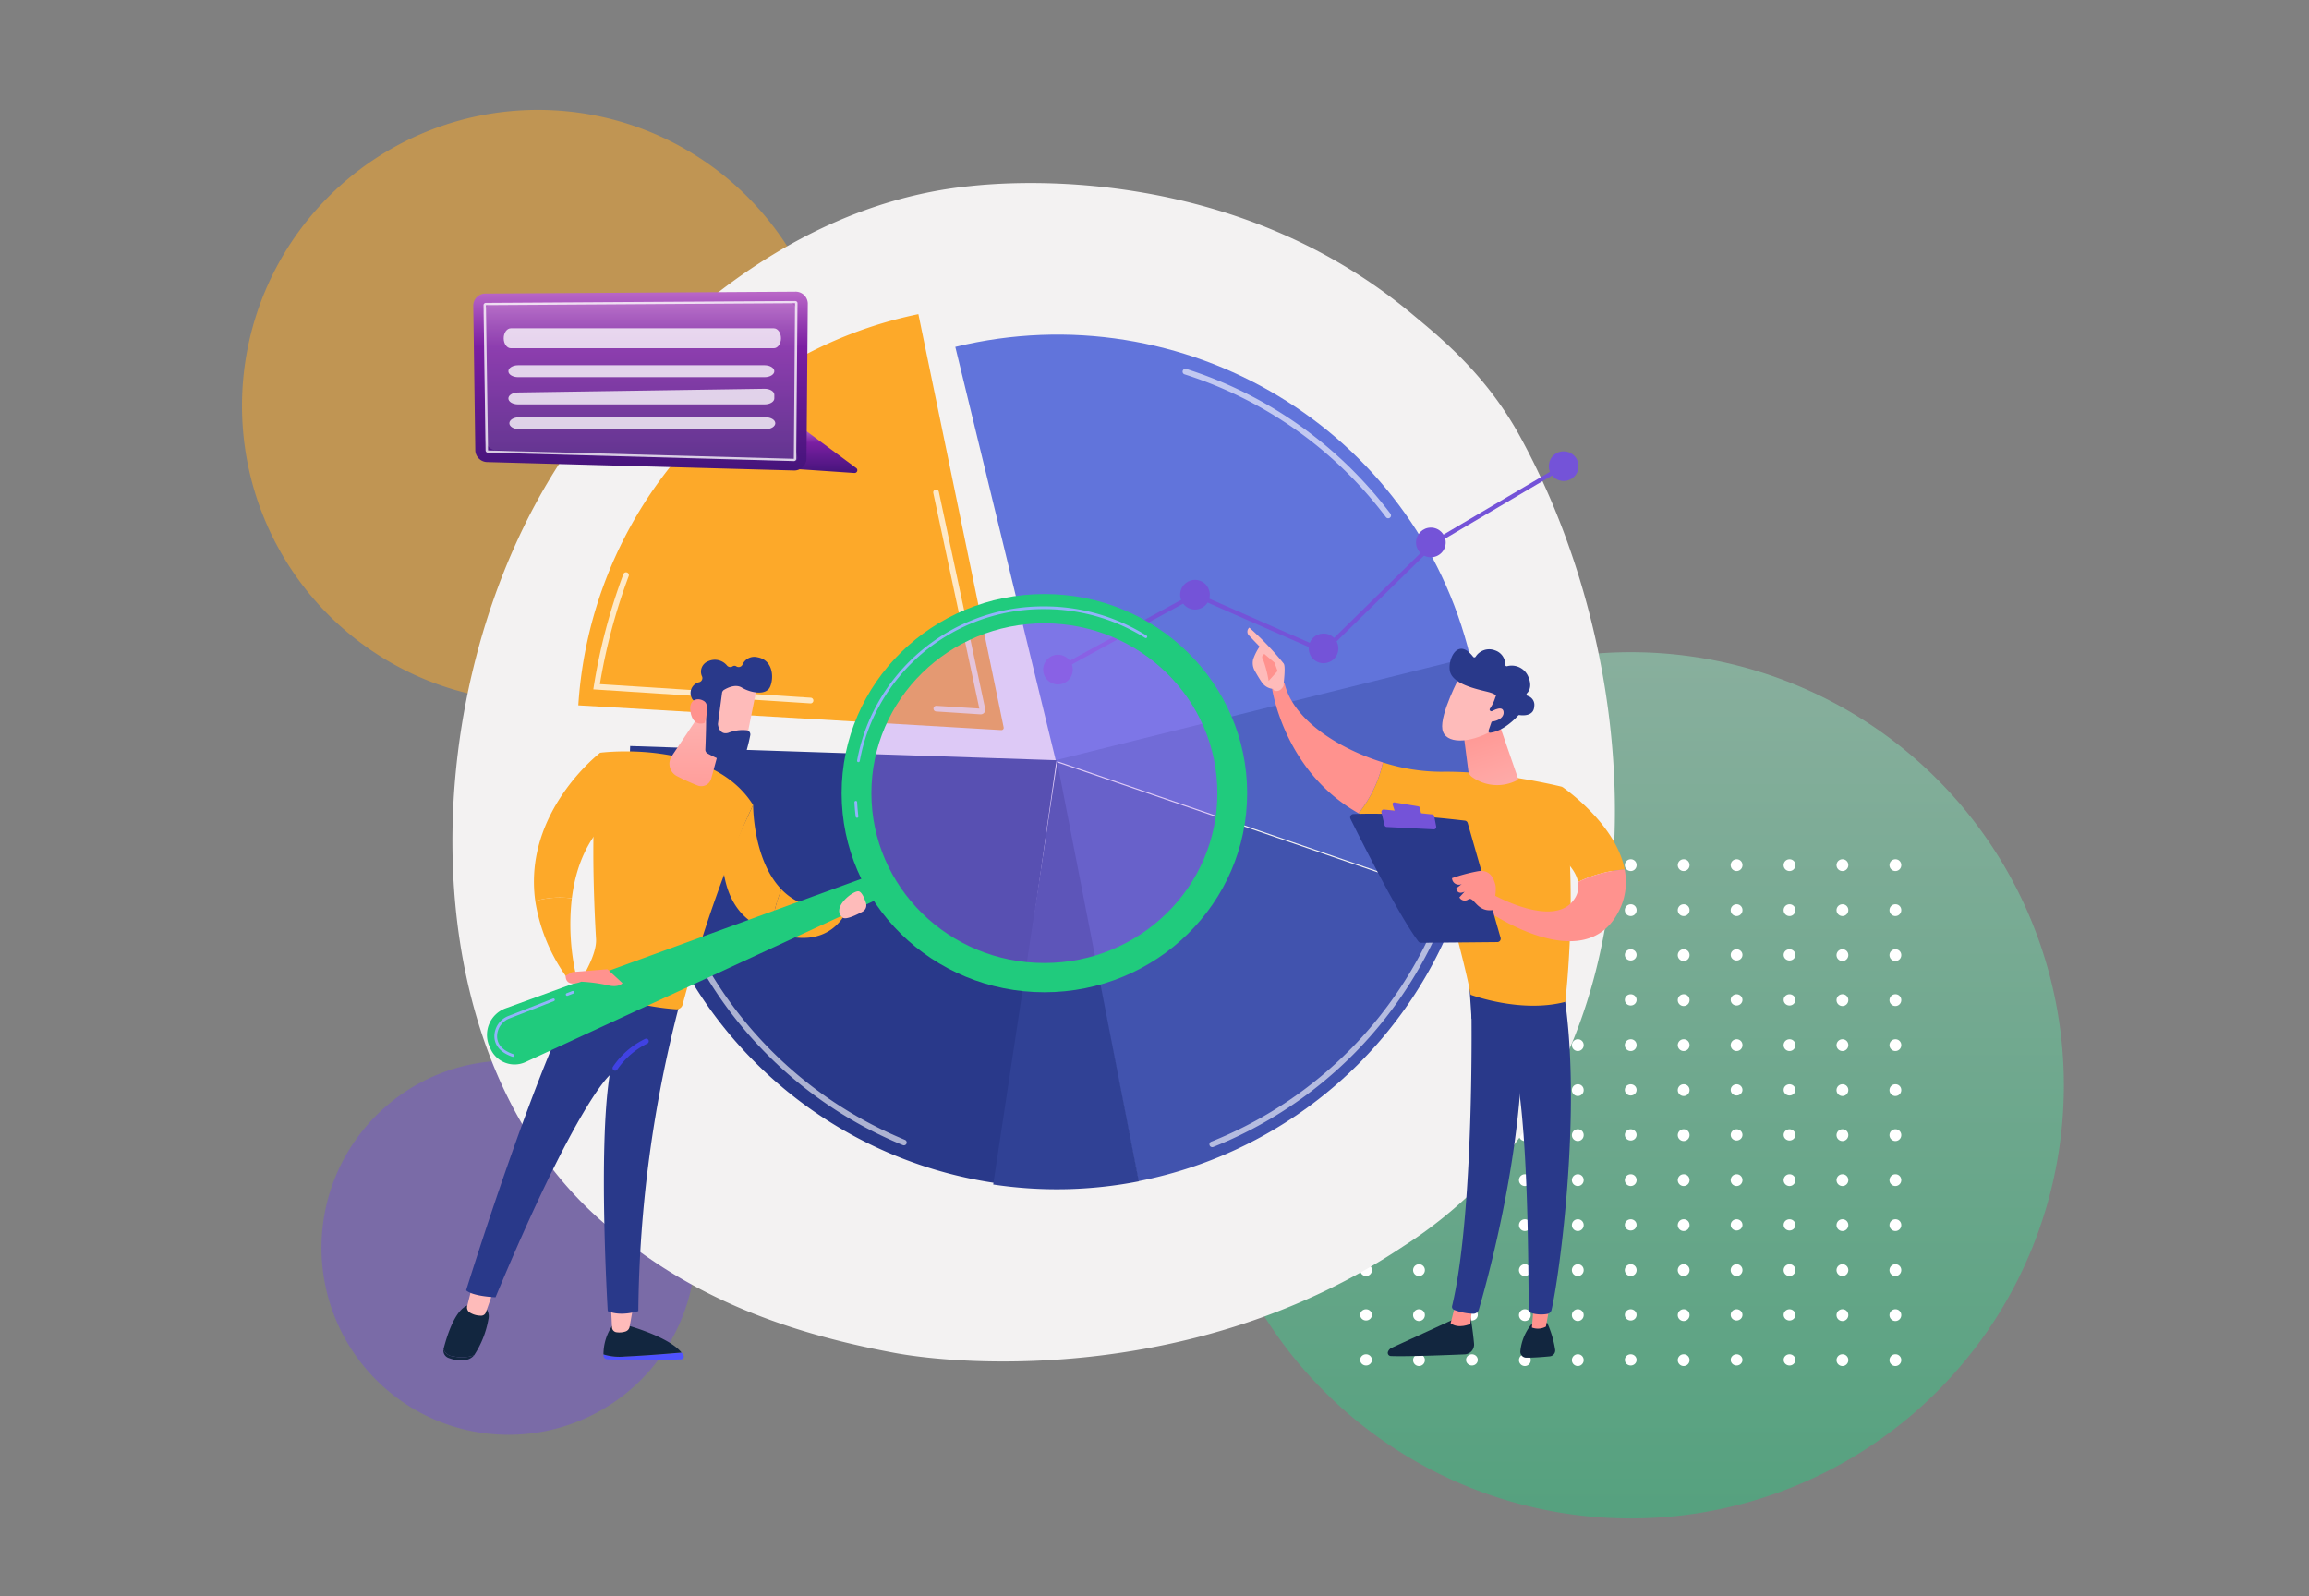 <svg xmlns="http://www.w3.org/2000/svg" xmlns:xlink="http://www.w3.org/1999/xlink" width="426.667" height="294.918" viewBox="0 0 426.667 294.918">
  <rect x="0" y="0" width="426.667" height="294.918" fill="#808080" stroke="none"/>
  <defs>
    <linearGradient id="linear-gradient" x1="0.5" x2="0.5" y2="1" gradientUnits="objectBoundingBox">
      <stop offset="0" stop-color="#93eac2"/>
      <stop offset="1" stop-color="#20cb7d"/>
    </linearGradient>
    <linearGradient id="linear-gradient-2" x1="29.96" y1="0.5" x2="30.96" y2="0.5" gradientUnits="objectBoundingBox">
      <stop offset="0" stop-color="#4f52ff"/>
      <stop offset="1" stop-color="#4042e2"/>
    </linearGradient>
    <linearGradient id="linear-gradient-3" x1="106.362" y1="0.5" x2="107.362" y2="0.5" gradientUnits="objectBoundingBox">
      <stop offset="0" stop-color="#febbba"/>
      <stop offset="1" stop-color="#ff928e"/>
    </linearGradient>
    <linearGradient id="linear-gradient-4" x1="88.999" y1="0.5" x2="89.999" y2="0.5" xlink:href="#linear-gradient-3"/>
    <linearGradient id="linear-gradient-5" x1="0.109" y1="-6.635" x2="0.344" y2="-2.346" xlink:href="#linear-gradient-2"/>
    <linearGradient id="linear-gradient-6" x1="43.327" y1="-0.004" x2="43.312" y2="1.888" xlink:href="#linear-gradient-3"/>
    <linearGradient id="linear-gradient-7" x1="6.604" y1="0.5" x2="7.604" y2="0.5" gradientUnits="objectBoundingBox">
      <stop offset="0" stop-color="#b37cff"/>
      <stop offset="1" stop-color="#f895e7"/>
    </linearGradient>
    <linearGradient id="linear-gradient-8" x1="29.867" y1="52.364" x2="28.347" y2="53.702" xlink:href="#linear-gradient-3"/>
    <linearGradient id="linear-gradient-9" x1="75.857" y1="150.361" x2="79.148" y2="148.005" xlink:href="#linear-gradient-3"/>
    <linearGradient id="linear-gradient-10" x1="43.443" y1="-1.222" x2="41.75" y2="3.819" xlink:href="#linear-gradient-3"/>
    <linearGradient id="linear-gradient-11" x1="88.647" y1="0.5" x2="89.647" y2="0.5" xlink:href="#linear-gradient-3"/>
    <linearGradient id="linear-gradient-12" x1="-284.549" y1="0.5" x2="-283.549" y2="0.5" xlink:href="#linear-gradient-3"/>
    <linearGradient id="linear-gradient-13" x1="-338.031" y1="0.5" x2="-337.031" y2="0.5" xlink:href="#linear-gradient-3"/>
    <linearGradient id="linear-gradient-14" x1="-53.281" y1="0.5" x2="-52.281" y2="0.5" xlink:href="#linear-gradient-3"/>
    <linearGradient id="linear-gradient-15" x1="651.822" y1="1.605" x2="653.822" y2="4.278" xlink:href="#linear-gradient-3"/>
    <linearGradient id="linear-gradient-16" x1="-376.395" y1="0.706" x2="-374.376" y2="-1.072" xlink:href="#linear-gradient-3"/>
    <linearGradient id="linear-gradient-17" x1="-45.351" y1="0.5" x2="-44.351" y2="0.5" xlink:href="#linear-gradient-3"/>
    <linearGradient id="linear-gradient-18" x1="-141.839" y1="0.5" x2="-140.839" y2="0.5" xlink:href="#linear-gradient-3"/>
    <linearGradient id="linear-gradient-19" x1="0.874" y1="1.898" x2="0.236" y2="-0.232" xlink:href="#linear-gradient-3"/>
    <linearGradient id="linear-gradient-20" x1="-285.06" y1="-159.367" x2="-285.382" y2="-160.432" xlink:href="#linear-gradient-3"/>
    <linearGradient id="linear-gradient-21" x1="-932.142" y1="-775.01" x2="-933.085" y2="-779.657" xlink:href="#linear-gradient-3"/>
    <linearGradient id="linear-gradient-22" x1="0.5" x2="0.5" y2="1" gradientUnits="objectBoundingBox">
      <stop offset="0" stop-color="#ba68c8"/>
      <stop offset="0.19" stop-color="#9139af"/>
      <stop offset="0.31" stop-color="#7b1fa2"/>
      <stop offset="1" stop-color="#45147b"/>
    </linearGradient>
  </defs>
  <g id="Grupo_146977" data-name="Grupo 146977" transform="translate(-955.333 -1106.184)">
    <g id="Grupo_130729" data-name="Grupo 130729" transform="translate(-38.789 427.479)">
      <g id="Grupo_79815" data-name="Grupo 79815" transform="translate(994.122 678.704)">
        <g id="Grupo_79776" data-name="Grupo 79776" transform="translate(0 0)">
          <g id="Grupo_79644" data-name="Grupo 79644" transform="translate(0 0)">
            <path id="Trazado_145968" data-name="Trazado 145968" d="M80.036,0A80.036,80.036,0,1,1,0,80.036,80.036,80.036,0,0,1,80.036,0Z" transform="translate(221.295 120.515)" opacity="0.444" fill="url(#linear-gradient)" style="mix-blend-mode: multiply;isolation: isolate"/>
            <path id="Trazado_145969" data-name="Trazado 145969" d="M54.689,0A54.689,54.689,0,1,1,0,54.689,54.689,54.689,0,0,1,54.689,0Z" transform="translate(44.716 20.3)" fill="#fda929" opacity="0.51" style="mix-blend-mode: multiply;isolation: isolate"/>
            <rect id="Rectángulo_34812" data-name="Rectángulo 34812" width="426.667" height="294.918" fill="none"/>
            <path id="Trazado_145971" data-name="Trazado 145971" d="M34.57,0A34.57,34.57,0,1,1,0,34.57,34.57,34.57,0,0,1,34.57,0Z" transform="translate(59.405 195.981)" fill="#7453d8" opacity="0.444" style="mix-blend-mode: multiply;isolation: isolate"/>
            <g id="Grupo_78276" data-name="Grupo 78276" transform="translate(251.339 158.78)">
              <g id="Grupo_53306" data-name="Grupo 53306" transform="translate(0)">
                <path id="Trazado_99200" data-name="Trazado 99200" d="M416.388,51.263a1.088,1.088,0,1,1-1.087-1.039A1.064,1.064,0,0,1,416.388,51.263Z" transform="translate(-414.214 -50.224)" fill="#fff"/>
                <path id="Trazado_99201" data-name="Trazado 99201" d="M424.834,51.263a1.088,1.088,0,1,1-1.086-1.039A1.064,1.064,0,0,1,424.834,51.263Z" transform="translate(-412.879 -50.224)" fill="#fff"/>
                <path id="Trazado_99202" data-name="Trazado 99202" d="M433.28,51.263a1.088,1.088,0,1,1-1.086-1.039A1.064,1.064,0,0,1,433.28,51.263Z" transform="translate(-411.544 -50.224)" fill="#fff"/>
                <path id="Trazado_99203" data-name="Trazado 99203" d="M441.727,51.263a1.088,1.088,0,1,1-1.087-1.039A1.064,1.064,0,0,1,441.727,51.263Z" transform="translate(-410.21 -50.224)" fill="#fff"/>
                <path id="Trazado_99204" data-name="Trazado 99204" d="M450.173,51.263a1.088,1.088,0,1,1-1.086-1.039A1.064,1.064,0,0,1,450.173,51.263Z" transform="translate(-408.875 -50.224)" fill="#fff"/>
                <path id="Trazado_99205" data-name="Trazado 99205" d="M458.619,51.263a1.088,1.088,0,1,1-1.086-1.039A1.063,1.063,0,0,1,458.619,51.263Z" transform="translate(-407.54 -50.224)" fill="#fff"/>
                <path id="Trazado_99206" data-name="Trazado 99206" d="M467.066,51.263a1.088,1.088,0,1,1-1.087-1.039A1.065,1.065,0,0,1,467.066,51.263Z" transform="translate(-406.205 -50.224)" fill="#fff"/>
                <path id="Trazado_99207" data-name="Trazado 99207" d="M475.512,51.263a1.088,1.088,0,1,1-1.086-1.039A1.064,1.064,0,0,1,475.512,51.263Z" transform="translate(-404.87 -50.224)" fill="#fff"/>
                <path id="Trazado_99208" data-name="Trazado 99208" d="M483.958,51.263a1.088,1.088,0,1,1-1.086-1.039A1.064,1.064,0,0,1,483.958,51.263Z" transform="translate(-403.536 -50.224)" fill="#fff"/>
                <path id="Trazado_99209" data-name="Trazado 99209" d="M492.4,51.263a1.088,1.088,0,1,1-1.087-1.039A1.064,1.064,0,0,1,492.4,51.263Z" transform="translate(-402.201 -50.224)" fill="#fff"/>
                <path id="Trazado_99210" data-name="Trazado 99210" d="M500.851,51.263a1.088,1.088,0,1,1-1.087-1.039A1.064,1.064,0,0,1,500.851,51.263Z" transform="translate(-400.866 -50.224)" fill="#fff"/>
              </g>
              <g id="Grupo_53307" data-name="Grupo 53307" transform="translate(0 8.315)">
                <path id="Trazado_99211" data-name="Trazado 99211" d="M416.388,58.771a1.088,1.088,0,1,1-1.087-1.039A1.064,1.064,0,0,1,416.388,58.771Z" transform="translate(-414.214 -57.732)" fill="#fff"/>
                <path id="Trazado_99212" data-name="Trazado 99212" d="M424.834,58.771a1.088,1.088,0,1,1-1.086-1.039A1.063,1.063,0,0,1,424.834,58.771Z" transform="translate(-412.879 -57.732)" fill="#fff"/>
                <path id="Trazado_99213" data-name="Trazado 99213" d="M433.28,58.771a1.088,1.088,0,1,1-1.086-1.039A1.064,1.064,0,0,1,433.28,58.771Z" transform="translate(-411.544 -57.732)" fill="#fff"/>
                <path id="Trazado_99214" data-name="Trazado 99214" d="M441.727,58.771a1.088,1.088,0,1,1-1.087-1.039A1.064,1.064,0,0,1,441.727,58.771Z" transform="translate(-410.21 -57.732)" fill="#fff"/>
                <path id="Trazado_99215" data-name="Trazado 99215" d="M450.173,58.771a1.088,1.088,0,1,1-1.086-1.039A1.064,1.064,0,0,1,450.173,58.771Z" transform="translate(-408.875 -57.732)" fill="#fff"/>
                <path id="Trazado_99216" data-name="Trazado 99216" d="M458.619,58.771a1.088,1.088,0,1,1-1.086-1.039A1.063,1.063,0,0,1,458.619,58.771Z" transform="translate(-407.54 -57.732)" fill="#fff"/>
                <path id="Trazado_99217" data-name="Trazado 99217" d="M467.066,58.771a1.088,1.088,0,1,1-1.087-1.039A1.065,1.065,0,0,1,467.066,58.771Z" transform="translate(-406.205 -57.732)" fill="#fff"/>
                <path id="Trazado_99218" data-name="Trazado 99218" d="M475.512,58.771a1.088,1.088,0,1,1-1.086-1.039A1.064,1.064,0,0,1,475.512,58.771Z" transform="translate(-404.87 -57.732)" fill="#fff"/>
                <path id="Trazado_99219" data-name="Trazado 99219" d="M483.958,58.771a1.088,1.088,0,1,1-1.086-1.039A1.064,1.064,0,0,1,483.958,58.771Z" transform="translate(-403.536 -57.732)" fill="#fff"/>
                <path id="Trazado_99220" data-name="Trazado 99220" d="M492.4,58.771a1.088,1.088,0,1,1-1.087-1.039A1.064,1.064,0,0,1,492.4,58.771Z" transform="translate(-402.201 -57.732)" fill="#fff"/>
                <path id="Trazado_99221" data-name="Trazado 99221" d="M500.851,58.771a1.088,1.088,0,1,1-1.087-1.039A1.064,1.064,0,0,1,500.851,58.771Z" transform="translate(-400.866 -57.732)" fill="#fff"/>
              </g>
              <g id="Grupo_53308" data-name="Grupo 53308" transform="translate(0 16.629)">
                <ellipse id="Elipse_3955" data-name="Elipse 3955" cx="1.087" cy="1.039" rx="1.087" ry="1.039" fill="#fff"/>
                <path id="Trazado_99222" data-name="Trazado 99222" d="M424.834,66.279a1.088,1.088,0,1,1-1.086-1.039A1.064,1.064,0,0,1,424.834,66.279Z" transform="translate(-412.879 -65.24)" fill="#fff"/>
                <ellipse id="Elipse_3956" data-name="Elipse 3956" cx="1.087" cy="1.039" rx="1.087" ry="1.039" transform="translate(19.562)" fill="#fff"/>
                <path id="Trazado_99223" data-name="Trazado 99223" d="M441.727,66.279a1.088,1.088,0,1,1-1.087-1.039A1.065,1.065,0,0,1,441.727,66.279Z" transform="translate(-410.209 -65.24)" fill="#fff"/>
                <path id="Trazado_99224" data-name="Trazado 99224" d="M450.173,66.279a1.088,1.088,0,1,1-1.086-1.039A1.064,1.064,0,0,1,450.173,66.279Z" transform="translate(-408.875 -65.24)" fill="#fff"/>
                <ellipse id="Elipse_3957" data-name="Elipse 3957" cx="1.087" cy="1.039" rx="1.087" ry="1.039" transform="translate(48.906)" fill="#fff"/>
                <path id="Trazado_99225" data-name="Trazado 99225" d="M467.066,66.279a1.088,1.088,0,1,1-1.087-1.039A1.065,1.065,0,0,1,467.066,66.279Z" transform="translate(-406.205 -65.24)" fill="#fff"/>
                <ellipse id="Elipse_3958" data-name="Elipse 3958" cx="1.087" cy="1.039" rx="1.087" ry="1.039" transform="translate(68.468)" fill="#fff"/>
                <ellipse id="Elipse_3959" data-name="Elipse 3959" cx="1.087" cy="1.039" rx="1.087" ry="1.039" transform="translate(78.249)" fill="#fff"/>
                <path id="Trazado_99226" data-name="Trazado 99226" d="M492.4,66.279a1.088,1.088,0,1,1-1.087-1.039A1.065,1.065,0,0,1,492.4,66.279Z" transform="translate(-402.201 -65.24)" fill="#fff"/>
                <path id="Trazado_99227" data-name="Trazado 99227" d="M500.851,66.279a1.088,1.088,0,1,1-1.087-1.039A1.065,1.065,0,0,1,500.851,66.279Z" transform="translate(-400.866 -65.24)" fill="#fff"/>
              </g>
              <g id="Grupo_53309" data-name="Grupo 53309" transform="translate(0 24.943)">
                <ellipse id="Elipse_3960" data-name="Elipse 3960" cx="1.087" cy="1.039" rx="1.087" ry="1.039" transform="translate(0 0)" fill="#fff"/>
                <path id="Trazado_99228" data-name="Trazado 99228" d="M424.834,73.787a1.088,1.088,0,1,1-1.086-1.04A1.063,1.063,0,0,1,424.834,73.787Z" transform="translate(-412.879 -72.747)" fill="#fff"/>
                <ellipse id="Elipse_3961" data-name="Elipse 3961" cx="1.087" cy="1.039" rx="1.087" ry="1.039" transform="translate(19.562 0)" fill="#fff"/>
                <path id="Trazado_99229" data-name="Trazado 99229" d="M441.727,73.787a1.088,1.088,0,1,1-1.087-1.04A1.064,1.064,0,0,1,441.727,73.787Z" transform="translate(-410.209 -72.747)" fill="#fff"/>
                <path id="Trazado_99230" data-name="Trazado 99230" d="M450.173,73.787a1.088,1.088,0,1,1-1.086-1.04A1.063,1.063,0,0,1,450.173,73.787Z" transform="translate(-408.875 -72.747)" fill="#fff"/>
                <ellipse id="Elipse_3962" data-name="Elipse 3962" cx="1.087" cy="1.039" rx="1.087" ry="1.039" transform="translate(48.906 0)" fill="#fff"/>
                <path id="Trazado_99231" data-name="Trazado 99231" d="M467.066,73.787a1.088,1.088,0,1,1-1.087-1.04A1.064,1.064,0,0,1,467.066,73.787Z" transform="translate(-406.205 -72.747)" fill="#fff"/>
                <ellipse id="Elipse_3963" data-name="Elipse 3963" cx="1.087" cy="1.039" rx="1.087" ry="1.039" transform="translate(68.468 0)" fill="#fff"/>
                <ellipse id="Elipse_3964" data-name="Elipse 3964" cx="1.087" cy="1.039" rx="1.087" ry="1.039" transform="translate(78.249 0)" fill="#fff"/>
                <path id="Trazado_99232" data-name="Trazado 99232" d="M492.4,73.787a1.088,1.088,0,1,1-1.087-1.04A1.064,1.064,0,0,1,492.4,73.787Z" transform="translate(-402.201 -72.747)" fill="#fff"/>
                <path id="Trazado_99233" data-name="Trazado 99233" d="M500.851,73.787a1.088,1.088,0,1,1-1.087-1.04A1.064,1.064,0,0,1,500.851,73.787Z" transform="translate(-400.866 -72.747)" fill="#fff"/>
              </g>
              <g id="Grupo_53310" data-name="Grupo 53310" transform="translate(0 33.258)">
                <path id="Trazado_99234" data-name="Trazado 99234" d="M416.388,81.295a1.088,1.088,0,1,1-1.087-1.04A1.064,1.064,0,0,1,416.388,81.295Z" transform="translate(-414.214 -80.255)" fill="#fff"/>
                <path id="Trazado_99235" data-name="Trazado 99235" d="M424.834,81.295a1.088,1.088,0,1,1-1.086-1.04A1.063,1.063,0,0,1,424.834,81.295Z" transform="translate(-412.879 -80.255)" fill="#fff"/>
                <path id="Trazado_99236" data-name="Trazado 99236" d="M433.28,81.295a1.088,1.088,0,1,1-1.086-1.04A1.063,1.063,0,0,1,433.28,81.295Z" transform="translate(-411.544 -80.255)" fill="#fff"/>
                <path id="Trazado_99237" data-name="Trazado 99237" d="M441.727,81.295a1.088,1.088,0,1,1-1.087-1.04A1.064,1.064,0,0,1,441.727,81.295Z" transform="translate(-410.21 -80.255)" fill="#fff"/>
                <path id="Trazado_99238" data-name="Trazado 99238" d="M450.173,81.295a1.088,1.088,0,1,1-1.086-1.04A1.063,1.063,0,0,1,450.173,81.295Z" transform="translate(-408.875 -80.255)" fill="#fff"/>
                <path id="Trazado_99239" data-name="Trazado 99239" d="M458.619,81.295a1.088,1.088,0,1,1-1.086-1.04A1.063,1.063,0,0,1,458.619,81.295Z" transform="translate(-407.54 -80.255)" fill="#fff"/>
                <path id="Trazado_99240" data-name="Trazado 99240" d="M467.066,81.295a1.088,1.088,0,1,1-1.087-1.04A1.064,1.064,0,0,1,467.066,81.295Z" transform="translate(-406.205 -80.255)" fill="#fff"/>
                <path id="Trazado_99241" data-name="Trazado 99241" d="M475.512,81.295a1.088,1.088,0,1,1-1.086-1.04A1.063,1.063,0,0,1,475.512,81.295Z" transform="translate(-404.87 -80.255)" fill="#fff"/>
                <path id="Trazado_99242" data-name="Trazado 99242" d="M483.958,81.295a1.088,1.088,0,1,1-1.086-1.04A1.063,1.063,0,0,1,483.958,81.295Z" transform="translate(-403.536 -80.255)" fill="#fff"/>
                <path id="Trazado_99243" data-name="Trazado 99243" d="M492.4,81.295a1.088,1.088,0,1,1-1.087-1.04A1.064,1.064,0,0,1,492.4,81.295Z" transform="translate(-402.201 -80.255)" fill="#fff"/>
                <path id="Trazado_99244" data-name="Trazado 99244" d="M500.851,81.295a1.088,1.088,0,1,1-1.087-1.04A1.064,1.064,0,0,1,500.851,81.295Z" transform="translate(-400.866 -80.255)" fill="#fff"/>
              </g>
              <g id="Grupo_53311" data-name="Grupo 53311" transform="translate(0 41.573)">
                <ellipse id="Elipse_3965" data-name="Elipse 3965" cx="1.087" cy="1.039" rx="1.087" ry="1.039" transform="translate(0 0)" fill="#fff"/>
                <path id="Trazado_99245" data-name="Trazado 99245" d="M424.834,88.8a1.088,1.088,0,1,1-1.086-1.04A1.063,1.063,0,0,1,424.834,88.8Z" transform="translate(-412.879 -87.763)" fill="#fff"/>
                <ellipse id="Elipse_3966" data-name="Elipse 3966" cx="1.087" cy="1.039" rx="1.087" ry="1.039" transform="translate(19.562 0)" fill="#fff"/>
                <path id="Trazado_99246" data-name="Trazado 99246" d="M441.727,88.8a1.088,1.088,0,1,1-1.087-1.04A1.064,1.064,0,0,1,441.727,88.8Z" transform="translate(-410.209 -87.763)" fill="#fff"/>
                <path id="Trazado_99247" data-name="Trazado 99247" d="M450.173,88.8a1.088,1.088,0,1,1-1.086-1.04A1.063,1.063,0,0,1,450.173,88.8Z" transform="translate(-408.875 -87.763)" fill="#fff"/>
                <ellipse id="Elipse_3967" data-name="Elipse 3967" cx="1.087" cy="1.039" rx="1.087" ry="1.039" transform="translate(48.906 0)" fill="#fff"/>
                <path id="Trazado_99248" data-name="Trazado 99248" d="M467.066,88.8a1.088,1.088,0,1,1-1.087-1.04A1.064,1.064,0,0,1,467.066,88.8Z" transform="translate(-406.205 -87.763)" fill="#fff"/>
                <ellipse id="Elipse_3968" data-name="Elipse 3968" cx="1.087" cy="1.039" rx="1.087" ry="1.039" transform="translate(68.468 0)" fill="#fff"/>
                <ellipse id="Elipse_3969" data-name="Elipse 3969" cx="1.087" cy="1.039" rx="1.087" ry="1.039" transform="translate(78.249 0)" fill="#fff"/>
                <path id="Trazado_99249" data-name="Trazado 99249" d="M492.4,88.8a1.088,1.088,0,1,1-1.087-1.04A1.064,1.064,0,0,1,492.4,88.8Z" transform="translate(-402.201 -87.763)" fill="#fff"/>
                <path id="Trazado_99250" data-name="Trazado 99250" d="M500.851,88.8a1.088,1.088,0,1,1-1.087-1.04A1.064,1.064,0,0,1,500.851,88.8Z" transform="translate(-400.866 -87.763)" fill="#fff"/>
              </g>
              <g id="Grupo_53312" data-name="Grupo 53312" transform="translate(0 49.887)">
                <ellipse id="Elipse_3970" data-name="Elipse 3970" cx="1.087" cy="1.039" rx="1.087" ry="1.039" fill="#fff"/>
                <path id="Trazado_99251" data-name="Trazado 99251" d="M424.834,96.31a1.088,1.088,0,1,1-1.086-1.039A1.064,1.064,0,0,1,424.834,96.31Z" transform="translate(-412.879 -95.271)" fill="#fff"/>
                <ellipse id="Elipse_3971" data-name="Elipse 3971" cx="1.087" cy="1.039" rx="1.087" ry="1.039" transform="translate(19.562)" fill="#fff"/>
                <path id="Trazado_99252" data-name="Trazado 99252" d="M441.727,96.31a1.088,1.088,0,1,1-1.087-1.039A1.064,1.064,0,0,1,441.727,96.31Z" transform="translate(-410.209 -95.271)" fill="#fff"/>
                <path id="Trazado_99253" data-name="Trazado 99253" d="M450.173,96.31a1.088,1.088,0,1,1-1.086-1.039A1.064,1.064,0,0,1,450.173,96.31Z" transform="translate(-408.875 -95.271)" fill="#fff"/>
                <ellipse id="Elipse_3972" data-name="Elipse 3972" cx="1.087" cy="1.039" rx="1.087" ry="1.039" transform="translate(48.906)" fill="#fff"/>
                <path id="Trazado_99254" data-name="Trazado 99254" d="M467.066,96.31a1.088,1.088,0,1,1-1.087-1.039A1.065,1.065,0,0,1,467.066,96.31Z" transform="translate(-406.205 -95.271)" fill="#fff"/>
                <ellipse id="Elipse_3973" data-name="Elipse 3973" cx="1.087" cy="1.039" rx="1.087" ry="1.039" transform="translate(68.468)" fill="#fff"/>
                <ellipse id="Elipse_3974" data-name="Elipse 3974" cx="1.087" cy="1.039" rx="1.087" ry="1.039" transform="translate(78.249)" fill="#fff"/>
                <path id="Trazado_99255" data-name="Trazado 99255" d="M492.4,96.31a1.088,1.088,0,1,1-1.087-1.039A1.065,1.065,0,0,1,492.4,96.31Z" transform="translate(-402.201 -95.271)" fill="#fff"/>
                <path id="Trazado_99256" data-name="Trazado 99256" d="M500.851,96.31a1.088,1.088,0,1,1-1.087-1.039A1.064,1.064,0,0,1,500.851,96.31Z" transform="translate(-400.866 -95.271)" fill="#fff"/>
              </g>
              <g id="Grupo_53313" data-name="Grupo 53313" transform="translate(0 58.202)">
                <path id="Trazado_99257" data-name="Trazado 99257" d="M416.388,103.818a1.088,1.088,0,1,1-1.087-1.039A1.064,1.064,0,0,1,416.388,103.818Z" transform="translate(-414.214 -102.779)" fill="#fff"/>
                <path id="Trazado_99258" data-name="Trazado 99258" d="M424.834,103.818a1.088,1.088,0,1,1-1.086-1.039A1.064,1.064,0,0,1,424.834,103.818Z" transform="translate(-412.879 -102.779)" fill="#fff"/>
                <path id="Trazado_99259" data-name="Trazado 99259" d="M433.28,103.818a1.088,1.088,0,1,1-1.086-1.039A1.064,1.064,0,0,1,433.28,103.818Z" transform="translate(-411.544 -102.779)" fill="#fff"/>
                <path id="Trazado_99260" data-name="Trazado 99260" d="M441.727,103.818a1.088,1.088,0,1,1-1.087-1.039A1.064,1.064,0,0,1,441.727,103.818Z" transform="translate(-410.21 -102.779)" fill="#fff"/>
                <path id="Trazado_99261" data-name="Trazado 99261" d="M450.173,103.818a1.088,1.088,0,1,1-1.086-1.039A1.064,1.064,0,0,1,450.173,103.818Z" transform="translate(-408.875 -102.779)" fill="#fff"/>
                <path id="Trazado_99262" data-name="Trazado 99262" d="M458.619,103.818a1.088,1.088,0,1,1-1.086-1.039A1.064,1.064,0,0,1,458.619,103.818Z" transform="translate(-407.54 -102.779)" fill="#fff"/>
                <path id="Trazado_99263" data-name="Trazado 99263" d="M467.066,103.818a1.088,1.088,0,1,1-1.087-1.039A1.065,1.065,0,0,1,467.066,103.818Z" transform="translate(-406.205 -102.779)" fill="#fff"/>
                <path id="Trazado_99264" data-name="Trazado 99264" d="M475.512,103.818a1.088,1.088,0,1,1-1.086-1.039A1.064,1.064,0,0,1,475.512,103.818Z" transform="translate(-404.87 -102.779)" fill="#fff"/>
                <path id="Trazado_99265" data-name="Trazado 99265" d="M483.958,103.818a1.088,1.088,0,1,1-1.086-1.039A1.064,1.064,0,0,1,483.958,103.818Z" transform="translate(-403.536 -102.779)" fill="#fff"/>
                <path id="Trazado_99266" data-name="Trazado 99266" d="M492.4,103.818a1.088,1.088,0,1,1-1.087-1.039A1.065,1.065,0,0,1,492.4,103.818Z" transform="translate(-402.201 -102.779)" fill="#fff"/>
                <path id="Trazado_99267" data-name="Trazado 99267" d="M500.851,103.818a1.088,1.088,0,1,1-1.087-1.039A1.064,1.064,0,0,1,500.851,103.818Z" transform="translate(-400.866 -102.779)" fill="#fff"/>
              </g>
              <g id="Grupo_53314" data-name="Grupo 53314" transform="translate(0 66.517)">
                <ellipse id="Elipse_3975" data-name="Elipse 3975" cx="1.087" cy="1.039" rx="1.087" ry="1.039" fill="#fff"/>
                <path id="Trazado_99268" data-name="Trazado 99268" d="M424.834,111.326a1.088,1.088,0,1,1-1.086-1.039A1.064,1.064,0,0,1,424.834,111.326Z" transform="translate(-412.879 -110.287)" fill="#fff"/>
                <ellipse id="Elipse_3976" data-name="Elipse 3976" cx="1.087" cy="1.039" rx="1.087" ry="1.039" transform="translate(19.562)" fill="#fff"/>
                <path id="Trazado_99269" data-name="Trazado 99269" d="M441.727,111.326a1.088,1.088,0,1,1-1.087-1.039A1.065,1.065,0,0,1,441.727,111.326Z" transform="translate(-410.209 -110.287)" fill="#fff"/>
                <path id="Trazado_99270" data-name="Trazado 99270" d="M450.173,111.326a1.088,1.088,0,1,1-1.086-1.039A1.064,1.064,0,0,1,450.173,111.326Z" transform="translate(-408.875 -110.287)" fill="#fff"/>
                <ellipse id="Elipse_3977" data-name="Elipse 3977" cx="1.087" cy="1.039" rx="1.087" ry="1.039" transform="translate(48.906)" fill="#fff"/>
                <path id="Trazado_99271" data-name="Trazado 99271" d="M467.066,111.326a1.088,1.088,0,1,1-1.087-1.039A1.065,1.065,0,0,1,467.066,111.326Z" transform="translate(-406.205 -110.287)" fill="#fff"/>
                <ellipse id="Elipse_3978" data-name="Elipse 3978" cx="1.087" cy="1.039" rx="1.087" ry="1.039" transform="translate(68.468)" fill="#fff"/>
                <ellipse id="Elipse_3979" data-name="Elipse 3979" cx="1.087" cy="1.039" rx="1.087" ry="1.039" transform="translate(78.249)" fill="#fff"/>
                <path id="Trazado_99272" data-name="Trazado 99272" d="M492.4,111.326a1.088,1.088,0,1,1-1.087-1.039A1.065,1.065,0,0,1,492.4,111.326Z" transform="translate(-402.201 -110.287)" fill="#fff"/>
                <path id="Trazado_99273" data-name="Trazado 99273" d="M500.851,111.326a1.088,1.088,0,1,1-1.087-1.039A1.065,1.065,0,0,1,500.851,111.326Z" transform="translate(-400.866 -110.287)" fill="#fff"/>
              </g>
              <g id="Grupo_53315" data-name="Grupo 53315" transform="translate(0 74.831)">
                <path id="Trazado_99274" data-name="Trazado 99274" d="M416.388,118.834a1.088,1.088,0,1,1-1.087-1.04A1.065,1.065,0,0,1,416.388,118.834Z" transform="translate(-414.214 -117.794)" fill="#fff"/>
                <path id="Trazado_99275" data-name="Trazado 99275" d="M424.834,118.834a1.088,1.088,0,1,1-1.086-1.04A1.064,1.064,0,0,1,424.834,118.834Z" transform="translate(-412.879 -117.794)" fill="#fff"/>
                <path id="Trazado_99276" data-name="Trazado 99276" d="M433.28,118.834a1.088,1.088,0,1,1-1.086-1.04A1.064,1.064,0,0,1,433.28,118.834Z" transform="translate(-411.544 -117.794)" fill="#fff"/>
                <path id="Trazado_99277" data-name="Trazado 99277" d="M441.727,118.834a1.088,1.088,0,1,1-1.087-1.04A1.065,1.065,0,0,1,441.727,118.834Z" transform="translate(-410.21 -117.794)" fill="#fff"/>
                <path id="Trazado_99278" data-name="Trazado 99278" d="M450.173,118.834a1.088,1.088,0,1,1-1.086-1.04A1.064,1.064,0,0,1,450.173,118.834Z" transform="translate(-408.875 -117.794)" fill="#fff"/>
                <path id="Trazado_99279" data-name="Trazado 99279" d="M458.619,118.834a1.088,1.088,0,1,1-1.086-1.04A1.064,1.064,0,0,1,458.619,118.834Z" transform="translate(-407.54 -117.794)" fill="#fff"/>
                <path id="Trazado_99280" data-name="Trazado 99280" d="M467.066,118.834a1.088,1.088,0,1,1-1.087-1.04A1.065,1.065,0,0,1,467.066,118.834Z" transform="translate(-406.205 -117.794)" fill="#fff"/>
                <path id="Trazado_99281" data-name="Trazado 99281" d="M475.512,118.834a1.088,1.088,0,1,1-1.086-1.04A1.064,1.064,0,0,1,475.512,118.834Z" transform="translate(-404.87 -117.794)" fill="#fff"/>
                <path id="Trazado_99282" data-name="Trazado 99282" d="M483.958,118.834a1.088,1.088,0,1,1-1.086-1.04A1.064,1.064,0,0,1,483.958,118.834Z" transform="translate(-403.536 -117.794)" fill="#fff"/>
                <path id="Trazado_99283" data-name="Trazado 99283" d="M492.4,118.834a1.088,1.088,0,1,1-1.087-1.04A1.065,1.065,0,0,1,492.4,118.834Z" transform="translate(-402.201 -117.794)" fill="#fff"/>
                <path id="Trazado_99284" data-name="Trazado 99284" d="M500.851,118.834a1.088,1.088,0,1,1-1.087-1.04A1.065,1.065,0,0,1,500.851,118.834Z" transform="translate(-400.866 -117.794)" fill="#fff"/>
              </g>
              <g id="Grupo_53316" data-name="Grupo 53316" transform="translate(0 83.145)">
                <ellipse id="Elipse_3980" data-name="Elipse 3980" cx="1.087" cy="1.039" rx="1.087" ry="1.039" transform="translate(0 0)" fill="#fff"/>
                <path id="Trazado_99285" data-name="Trazado 99285" d="M424.834,126.342a1.088,1.088,0,1,1-1.086-1.04A1.063,1.063,0,0,1,424.834,126.342Z" transform="translate(-412.879 -125.302)" fill="#fff"/>
                <ellipse id="Elipse_3981" data-name="Elipse 3981" cx="1.087" cy="1.039" rx="1.087" ry="1.039" transform="translate(19.562 0)" fill="#fff"/>
                <path id="Trazado_99286" data-name="Trazado 99286" d="M441.727,126.342a1.088,1.088,0,1,1-1.087-1.04A1.064,1.064,0,0,1,441.727,126.342Z" transform="translate(-410.209 -125.302)" fill="#fff"/>
                <path id="Trazado_99287" data-name="Trazado 99287" d="M450.173,126.342a1.088,1.088,0,1,1-1.086-1.04A1.063,1.063,0,0,1,450.173,126.342Z" transform="translate(-408.875 -125.302)" fill="#fff"/>
                <ellipse id="Elipse_3982" data-name="Elipse 3982" cx="1.087" cy="1.039" rx="1.087" ry="1.039" transform="translate(48.906 0)" fill="#fff"/>
                <path id="Trazado_99288" data-name="Trazado 99288" d="M467.066,126.342a1.088,1.088,0,1,1-1.087-1.04A1.064,1.064,0,0,1,467.066,126.342Z" transform="translate(-406.205 -125.302)" fill="#fff"/>
                <ellipse id="Elipse_3983" data-name="Elipse 3983" cx="1.087" cy="1.039" rx="1.087" ry="1.039" transform="translate(68.468 0)" fill="#fff"/>
                <ellipse id="Elipse_3984" data-name="Elipse 3984" cx="1.087" cy="1.039" rx="1.087" ry="1.039" transform="translate(78.249 0)" fill="#fff"/>
                <path id="Trazado_99289" data-name="Trazado 99289" d="M492.4,126.342a1.088,1.088,0,1,1-1.087-1.04A1.064,1.064,0,0,1,492.4,126.342Z" transform="translate(-402.201 -125.302)" fill="#fff"/>
                <path id="Trazado_99290" data-name="Trazado 99290" d="M500.851,126.342a1.088,1.088,0,1,1-1.087-1.04A1.064,1.064,0,0,1,500.851,126.342Z" transform="translate(-400.866 -125.302)" fill="#fff"/>
              </g>
              <g id="Grupo_53317" data-name="Grupo 53317" transform="translate(0 91.461)">
                <ellipse id="Elipse_3985" data-name="Elipse 3985" cx="1.087" cy="1.039" rx="1.087" ry="1.039" transform="translate(0 0)" fill="#fff"/>
                <path id="Trazado_99291" data-name="Trazado 99291" d="M424.834,133.85a1.088,1.088,0,1,1-1.086-1.04A1.063,1.063,0,0,1,424.834,133.85Z" transform="translate(-412.879 -132.81)" fill="#fff"/>
                <ellipse id="Elipse_3986" data-name="Elipse 3986" cx="1.087" cy="1.039" rx="1.087" ry="1.039" transform="translate(19.562 0)" fill="#fff"/>
                <path id="Trazado_99292" data-name="Trazado 99292" d="M441.727,133.85a1.088,1.088,0,1,1-1.087-1.04A1.064,1.064,0,0,1,441.727,133.85Z" transform="translate(-410.209 -132.81)" fill="#fff"/>
                <path id="Trazado_99293" data-name="Trazado 99293" d="M450.173,133.85a1.088,1.088,0,1,1-1.086-1.04A1.063,1.063,0,0,1,450.173,133.85Z" transform="translate(-408.875 -132.81)" fill="#fff"/>
                <ellipse id="Elipse_3987" data-name="Elipse 3987" cx="1.087" cy="1.039" rx="1.087" ry="1.039" transform="translate(48.906 0)" fill="#fff"/>
                <path id="Trazado_99294" data-name="Trazado 99294" d="M467.066,133.85a1.088,1.088,0,1,1-1.087-1.04A1.064,1.064,0,0,1,467.066,133.85Z" transform="translate(-406.205 -132.81)" fill="#fff"/>
                <ellipse id="Elipse_3988" data-name="Elipse 3988" cx="1.087" cy="1.039" rx="1.087" ry="1.039" transform="translate(68.468 0)" fill="#fff"/>
                <ellipse id="Elipse_3989" data-name="Elipse 3989" cx="1.087" cy="1.039" rx="1.087" ry="1.039" transform="translate(78.249 0)" fill="#fff"/>
                <path id="Trazado_99295" data-name="Trazado 99295" d="M492.4,133.85a1.088,1.088,0,1,1-1.087-1.04A1.064,1.064,0,0,1,492.4,133.85Z" transform="translate(-402.201 -132.81)" fill="#fff"/>
                <path id="Trazado_99296" data-name="Trazado 99296" d="M500.851,133.85a1.088,1.088,0,1,1-1.087-1.04A1.064,1.064,0,0,1,500.851,133.85Z" transform="translate(-400.866 -132.81)" fill="#fff"/>
              </g>
            </g>
          </g>
        </g>
      </g>
    </g>
    <g id="Grupo_146163" data-name="Grupo 146163" transform="translate(573.245 -1528.799)">
      <path id="Trazado_252922" data-name="Trazado 252922" d="M658.491,2853.531a82.67,82.67,0,0,1-14.516,11.783c-37.595,25.1-80.7,22.123-93.989,19.65-21.437-3.99-39.4-11.06-54.948-25.106-35.328-31.918-33.61-98.5-6.615-139.745,3.2-4.89,30.155-44.845,73.223-50.475,1.053-.138,1.839-.216,2.528-.289,6.662-.706,47.949-4.428,81.614,23.776,4.819,4.037,13.4,10.829,19.766,22.426C688.354,2757.057,691.933,2819.061,658.491,2853.531Z" transform="translate(-2.634)" fill="#f3f2f2"/>
      <g id="Grupo_146146" data-name="Grupo 146146" transform="translate(488.952 2693.027)">
        <g id="Grupo_146140" data-name="Grupo 146140" transform="translate(0 0)">
          <path id="Trazado_252923" data-name="Trazado 252923" d="M802,2800.977q-.1-.416-.2-.832c-10.179-41.905-52.774-67.534-95.138-57.244l18.633,76.707Z" transform="translate(-636.999 -2736.85)" fill="#6174db"/>
          <path id="Trazado_252924" data-name="Trazado 252924" d="M753.87,2912.64l74.67,25.636a78.569,78.569,0,0,0,2.273-43.271c-.108-.469-.221-.936-.336-1.4Z" transform="translate(-665.797 -2830.179)" fill="#4f62c2"/>
          <path id="Trazado_252925" data-name="Trazado 252925" d="M754.452,2943.191l15.175,77.464c.486-.1.972-.193,1.458-.3a78.893,78.893,0,0,0,58.038-51.529Z" transform="translate(-666.152 -2860.432)" fill="#4153ae"/>
          <path id="Trazado_252926" data-name="Trazado 252926" d="M606.583,2807.3l-15.759-76.364a78.967,78.967,0,0,0-62.839,72.292l78.162,4.575A.42.42,0,0,0,606.583,2807.3Z" transform="translate(-527.986 -2730.936)" fill="#fda929"/>
          <path id="Trazado_252927" data-name="Trazado 252927" d="M631.191,2938.248l-78.765-2.618a69.962,69.962,0,0,0,1.855,19.753,78.962,78.962,0,0,0,65.888,61.031Z" transform="translate(-542.843 -2855.819)" fill="#29398a"/>
          <path id="Trazado_252928" data-name="Trazado 252928" d="M724.608,3021.272a78.693,78.693,0,0,0,26.915-.589h0L736.43,2943.2Z" transform="translate(-647.944 -2860.44)" fill="#304195"/>
        </g>
        <g id="Grupo_146141" data-name="Grupo 146141" transform="translate(14.1 97.094)" opacity="0.61">
          <path id="Trazado_252929" data-name="Trazado 252929" d="M610.207,3036.451a.522.522,0,0,1-.2-.04A76.3,76.3,0,0,1,564.87,2983.8c-.259-1.067-.5-2.149-.71-3.216a.524.524,0,1,1,1.028-.2c.209,1.053.445,2.121.7,3.173a75.248,75.248,0,0,0,44.519,51.889.524.524,0,0,1-.2,1.009Z" transform="translate(-564.15 -2979.957)" fill="#fff"/>
        </g>
        <g id="Grupo_146142" data-name="Grupo 146142" transform="translate(116.618 109.409)" opacity="0.61">
          <path id="Trazado_252930" data-name="Trazado 252930" d="M827.606,3056.058a.524.524,0,0,1-.193-1.011,75.521,75.521,0,0,0,42.527-43.168.524.524,0,0,1,.979.374,76.571,76.571,0,0,1-43.12,43.768A.524.524,0,0,1,827.606,3056.058Z" transform="translate(-827.081 -3011.542)" fill="#fff"/>
        </g>
        <g id="Grupo_146143" data-name="Grupo 146143" transform="translate(111.66 10.102)" opacity="0.61">
          <path id="Trazado_252931" data-name="Trazado 252931" d="M852.358,2784.47a.522.522,0,0,1-.419-.208,75.162,75.162,0,0,0-37.212-26.394.524.524,0,1,1,.32-1,76.2,76.2,0,0,1,37.728,26.761.524.524,0,0,1-.418.84Z" transform="translate(-814.363 -2756.844)" fill="#fff"/>
        </g>
        <g id="Grupo_146144" data-name="Grupo 146144" transform="translate(2.768 47.709)" opacity="0.74">
          <path id="Trazado_252932" data-name="Trazado 252932" d="M575.224,2877.515h-.034l-40.1-2.586.088-.566a107.447,107.447,0,0,1,5.464-20.719.524.524,0,1,1,.985.359,106.853,106.853,0,0,0-5.323,19.955l38.957,2.513a.524.524,0,0,1-.033,1.047Z" transform="translate(-535.086 -2853.297)" fill="#fff"/>
        </g>
        <g id="Grupo_146145" data-name="Grupo 146145" transform="translate(65.583 32.417)" opacity="0.74">
          <path id="Trazado_252933" data-name="Trazado 252933" d="M704.967,2855.614l-.056,0-8.181-.529a.524.524,0,0,1,.067-1.046l7.911.511-8.508-39.837a.524.524,0,1,1,1.025-.219l8.565,40.1a.844.844,0,0,1-.823,1.02Zm-.2-.8h0Z" transform="translate(-696.189 -2814.077)" fill="#fff"/>
        </g>
      </g>
      <g id="Grupo_146148" data-name="Grupo 146148" transform="translate(574.166 2717.274)">
        <g id="Grupo_146147" data-name="Grupo 146147" transform="translate(3.229 3.508)">
          <path id="Trazado_252934" data-name="Trazado 252934" d="M755.2,2840.392l-.377-.69,25.488-13.926,23.686,10.411,20.334-19.945.041-.024,23.883-14.095.4.677-23.842,14.071-20.645,20.251-23.819-10.47Z" transform="translate(-754.819 -2802.122)" fill="#7453d8"/>
        </g>
        <circle id="Elipse_5893" data-name="Elipse 5893" cx="2.741" cy="2.741" r="2.741" transform="matrix(0.957, -0.29, 0.29, 0.957, 0, 39.604)" fill="#7453d8"/>
        <circle id="Elipse_5894" data-name="Elipse 5894" cx="2.741" cy="2.741" r="2.741" transform="translate(25.318 29.428) rotate(-73.155)" fill="#7453d8"/>
        <circle id="Elipse_5895" data-name="Elipse 5895" cx="2.741" cy="2.741" r="2.741" transform="matrix(0.526, -0.851, 0.851, 0.526, 48.716, 38.408)" fill="#7453d8"/>
        <circle id="Elipse_5896" data-name="Elipse 5896" cx="2.741" cy="2.741" r="2.741" transform="translate(69.584 15.201)" fill="#7453d8"/>
        <circle id="Elipse_5897" data-name="Elipse 5897" cx="2.741" cy="2.741" r="2.741" transform="translate(93.014 3.373) rotate(-37.982)" fill="#7453d8"/>
      </g>
      <g id="Grupo_146156" data-name="Grupo 146156" transform="translate(464.006 2744.75)">
        <g id="Grupo_146154" data-name="Grupo 146154" transform="translate(0 21.679)">
          <g id="Grupo_146149" data-name="Grupo 146149" transform="translate(29.595 109.683)">
            <path id="Trazado_252935" data-name="Trazado 252935" d="M554.337,3223.056c-2.543.22-6.957.577-10.437.729a10.033,10.033,0,0,1-3.99-.39c0,.079,0,.152.007.221a.72.72,0,0,0,.683.68,122.281,122.281,0,0,0,13.666.013.512.512,0,0,0,.417-.77A4.114,4.114,0,0,0,554.337,3223.056Z" transform="translate(-539.91 -3214.261)" fill="url(#linear-gradient-2)"/>
            <path id="Trazado_252936" data-name="Trazado 252936" d="M543.9,3215.75c3.48-.153,7.894-.51,10.437-.73-2.5-3.068-10.437-5.135-10.437-5.135h-2.242a9.4,9.4,0,0,0-1.748,5.475A10.042,10.042,0,0,0,543.9,3215.75Z" transform="translate(-539.909 -3206.226)" fill="#12263f"/>
            <path id="Trazado_252937" data-name="Trazado 252937" d="M543.426,3200.5l.21,4.151a.948.948,0,0,0,.809.891,3.681,3.681,0,0,0,1.684-.139,1.122,1.122,0,0,0,.754-.862l.725-4.041Z" transform="translate(-542.055 -3200.5)" fill="url(#linear-gradient-3)"/>
          </g>
          <g id="Grupo_146151" data-name="Grupo 146151" transform="translate(0 105.804)">
            <g id="Grupo_146150" data-name="Grupo 146150" transform="translate(0 3.852)">
              <path id="Trazado_252938" data-name="Trazado 252938" d="M465.858,3222.753a2.013,2.013,0,0,1-1.811-1.339l0,.016a1.433,1.433,0,0,0,.966,1.634,6.306,6.306,0,0,0,2.674.419,2.659,2.659,0,0,0,2.005-.925l.006-.008A6.734,6.734,0,0,1,465.858,3222.753Z" transform="translate(-464.006 -3213.233)" fill="#12263f"/>
              <path id="Trazado_252939" data-name="Trazado 252939" d="M471.123,3200.431h-1.849c-2.815-.058-4.584,5.881-5.162,8.181a2.013,2.013,0,0,0,1.811,1.339,6.736,6.736,0,0,0,3.837-.2,17.664,17.664,0,0,0,2.638-6.645A2.333,2.333,0,0,0,471.123,3200.431Z" transform="translate(-464.07 -3200.431)" fill="#12263f"/>
            </g>
            <path id="Trazado_252940" data-name="Trazado 252940" d="M476.3,3190.551l-1.027,4.082a1.108,1.108,0,0,0,.577,1.256,3.931,3.931,0,0,0,2.126.515.926.926,0,0,0,.755-.617l1.507-4.3Z" transform="translate(-470.862 -3190.551)" fill="url(#linear-gradient-4)"/>
          </g>
          <path id="Trazado_252941" data-name="Trazado 252941" d="M474.822,3102.75c1.277,1.133,5.431,1.282,5.431,1.282,14.963-35.912,21.084-41.014,21.084-41.014-2.16,13.555-.348,43.563-.348,43.563,2.469,1.09,5.652,0,5.652,0a231.291,231.291,0,0,1,7.641-56.8c-10.113-.228-15.491-3.688-17.247-5.077C488.6,3058.295,474.822,3102.75,474.822,3102.75Z" transform="translate(-470.605 -2995.767)" fill="#29398a"/>
          <path id="Trazado_252942" data-name="Trazado 252942" d="M532.886,2938.4c-1.914,9.548-1.228,26.637-.777,34.432.127,2.191-1.4,5.228-2.639,7.3a.65.65,0,0,0,.262.914,45.084,45.084,0,0,0,17.207,4.771,1.159,1.159,0,0,0,1.166-.865c6.028-22.507,13.029-36.89,13.029-36.89C553.4,2935.716,532.886,2938.4,532.886,2938.4Z" transform="translate(-503.888 -2930.76)" fill="#fda929"/>
          <path id="Trazado_252943" data-name="Trazado 252943" d="M544.694,3080.223a.479.479,0,0,1-.409-.729,15.031,15.031,0,0,1,5.933-5.151.479.479,0,0,1,.416.863,14.327,14.327,0,0,0-5.531,4.786A.48.48,0,0,1,544.694,3080.223Z" transform="translate(-512.941 -3013.821)" fill="url(#linear-gradient-5)"/>
          <g id="Grupo_146152" data-name="Grupo 146152" transform="translate(16.745 7.638)">
            <path id="Trazado_252944" data-name="Trazado 252944" d="M507.584,3008.024a32.845,32.845,0,0,0,6.065,14.453l1.381-1.126a42.66,42.66,0,0,1-.688-13.813A16.526,16.526,0,0,0,507.584,3008.024Z" transform="translate(-507.338 -2980.622)" fill="#fda929"/>
            <path id="Trazado_252945" data-name="Trazado 252945" d="M521.343,2950.564l-2.138-11.781s-14.285,10.919-12.006,27.4a16.526,16.526,0,0,1,6.759-.486C514.61,2960.409,516.561,2954.667,521.343,2950.564Z" transform="translate(-506.952 -2938.783)" fill="#fda929"/>
          </g>
          <g id="Grupo_146153" data-name="Grupo 146153" transform="translate(51.732 17.3)">
            <path id="Trazado_252946" data-name="Trazado 252946" d="M602.2,2963.563l-5.514,11.875c.892,7.17,4.743,10.269,8.9,11.458a25.2,25.2,0,0,1,1.852-7.734C602.126,2973.685,602.2,2963.563,602.2,2963.563Z" transform="translate(-596.685 -2963.563)" fill="#fda929"/>
            <path id="Trazado_252947" data-name="Trazado 252947" d="M621.352,3003.573a25.206,25.206,0,0,0-1.852,7.734c11.08,4.3,14.011-4.038,14.011-4.038l-2.048-.361C626.839,3007.394,623.609,3005.9,621.352,3003.573Z" transform="translate(-610.604 -2987.973)" fill="#fda929"/>
          </g>
          <path id="Trazado_252948" data-name="Trazado 252948" d="M581.546,2921.832l-2.662,9.786a1.9,1.9,0,0,1-2.546,1.267,38.626,38.626,0,0,1-3.837-1.752,2.566,2.566,0,0,1-.9-3.687l5.534-8.252Z" transform="translate(-529.38 -2919.193)" fill="url(#linear-gradient-6)"/>
        </g>
        <path id="Trazado_252949" data-name="Trazado 252949" d="M556.344,2996.256l-68.211,24.826a5.223,5.223,0,0,0-2.968,7.07l.207.455a4.855,4.855,0,0,0,6.458,2.4l66.232-30.639Z" transform="translate(-476.628 -2944.53)" fill="#20cb7d"/>
        <ellipse id="Elipse_5898" data-name="Elipse 5898" cx="33.672" cy="33.065" rx="33.672" ry="33.065" transform="translate(77.397 3.727)" opacity="0.34" fill="url(#linear-gradient-7)"/>
        <path id="Trazado_252950" data-name="Trazado 252950" d="M690.241,2863.592c-20.693,0-37.468,16.473-37.468,36.792s16.775,36.792,37.468,36.792,37.468-16.472,37.468-36.792S710.934,2863.592,690.241,2863.592Zm0,68.18c-17.654,0-31.964-14.053-31.964-31.388S672.588,2869,690.241,2869s31.964,14.053,31.964,31.387S707.895,2931.772,690.241,2931.772Z" transform="translate(-579.172 -2863.592)" fill="#20cb7d"/>
        <path id="Trazado_252951" data-name="Trazado 252951" d="M659.323,2908.506a.252.252,0,0,1-.25-.22c-.112-.877-.19-1.764-.233-2.638a.251.251,0,0,1,.239-.264.236.236,0,0,1,.264.239c.042.861.119,1.735.229,2.6a.252.252,0,0,1-.218.281Zm.257-10.288a.238.238,0,0,1-.045,0,.25.25,0,0,1-.2-.292,33.858,33.858,0,0,1,2.021-6.918h0a35.017,35.017,0,0,1,32.589-21.569,35.5,35.5,0,0,1,18.871,5.393.252.252,0,0,1-.268.427,35,35,0,0,0-18.6-5.316A34.513,34.513,0,0,0,661.82,2891.2h0a33.329,33.329,0,0,0-1.991,6.813A.252.252,0,0,1,659.58,2898.218Z" transform="translate(-582.873 -2867.156)" fill="#91b3fa"/>
        <g id="Grupo_146155" data-name="Grupo 146155" transform="translate(45.618 11.627)">
          <path id="Trazado_252952" data-name="Trazado 252952" d="M599.475,2904.436c.024.168-2.22,11.167-2.22,11.167L591,2914.188l.579-10.741S599.07,2901.622,599.475,2904.436Z" transform="translate(-587.104 -2899.179)" fill="url(#linear-gradient-8)"/>
          <path id="Trazado_252953" data-name="Trazado 252953" d="M587.036,2900.073l-.747,5.631a.8.8,0,0,0,0,.216c.063.441.391,1.944,1.908,1.514a7.135,7.135,0,0,1,3.51-.458.793.793,0,0,1,.546.917,34.337,34.337,0,0,1-1.439,5.125.792.792,0,0,1-.961.468,25.553,25.553,0,0,1-5.512-2.256.794.794,0,0,1-.387-.714c.06-1.421.226-5.742.087-6.953-.131-1.137-1.527-1.818-2.133-2.062a.779.779,0,0,1-.434-.435,2.057,2.057,0,0,1,1.383-3,.794.794,0,0,0,.5-1.028,2.06,2.06,0,0,1,1.155-2.848,2.906,2.906,0,0,1,3.468.836.794.794,0,0,0,1.011.119.628.628,0,0,1,.714.024.781.781,0,0,0,1.107-.335,2.37,2.37,0,0,1,2.753-1.372c2.8.48,3.12,3.585,2.38,5.4s-3.748,1.127-5.257.209c-1.148-.7-2.636.034-3.284.424A.786.786,0,0,0,587.036,2900.073Z" transform="translate(-581.152 -2893.412)" fill="#29398a"/>
          <path id="Trazado_252954" data-name="Trazado 252954" d="M583.64,2917.85s1.152-3.226-.032-4.016-2.936-.38-2.55,1.957C581.538,2918.7,583.64,2917.85,583.64,2917.85Z" transform="translate(-581.003 -2905.647)" fill="url(#linear-gradient-9)"/>
        </g>
        <path id="Trazado_252955" data-name="Trazado 252955" d="M523.24,3041.918l6.448-.526,2.793,2.574s-.661.913-2.726.388a29.609,29.609,0,0,0-4.9-.654s-2.851,1.286-2.886-1.12Z" transform="translate(-499.372 -2972.067)" fill="url(#linear-gradient-10)"/>
        <path id="Trazado_252956" data-name="Trazado 252956" d="M652.283,3009.324c.558.436,2.469-.474,3.637-1.1a1.345,1.345,0,0,0,.65-1.589c-.281-.887-.75-2.032-1.328-2.177C654.284,3004.216,649.985,3007.529,652.283,3009.324Z" transform="translate(-578.466 -2949.524)" fill="url(#linear-gradient-11)"/>
        <path id="Trazado_252957" data-name="Trazado 252957" d="M491.613,3066.045a.242.242,0,0,1-.082-.014c-2.665-.921-3.284-2.5-3.335-3.654a4.059,4.059,0,0,1,2.646-3.91l8.191-3.194a.252.252,0,0,1,.182.469l-8.191,3.194a3.555,3.555,0,0,0-2.325,3.419c.063,1.458,1.071,2.535,3,3.2a.252.252,0,0,1-.083.49Z" transform="translate(-478.761 -2980.526)" fill="#91b3fa"/>
        <path id="Trazado_252958" data-name="Trazado 252958" d="M522.306,3052.589a.252.252,0,0,1-.091-.486l1.062-.414a.252.252,0,0,1,.182.469l-1.062.414A.255.255,0,0,1,522.306,3052.589Z" transform="translate(-499.421 -2978.338)" fill="#91b3fa"/>
      </g>
      <g id="Grupo_146161" data-name="Grupo 146161" transform="translate(612.583 2750.953)">
        <path id="Trazado_252959" data-name="Trazado 252959" d="M926.846,3205.362s.468,2.651.7,5.275a1.808,1.808,0,0,1-1.73,1.959c-3.495.146-10.97.428-13.652.309a.588.588,0,0,1-.518-.806,1.316,1.316,0,0,1,.674-.709l12.348-5.676Z" transform="translate(-885.659 -3078.307)" fill="#12263f"/>
        <path id="Trazado_252960" data-name="Trazado 252960" d="M945.4,3200.6l-.376,3.171s-2.163,1.007-3.64-.127l.9-3.533Z" transform="translate(-903.828 -3075.104)" fill="url(#linear-gradient-12)"/>
        <path id="Trazado_252961" data-name="Trazado 252961" d="M945.522,3048.465c.163.828.872,41.323-3.457,59.471a.616.616,0,0,0,.361.716,10.722,10.722,0,0,0,3.526.717,1.061,1.061,0,0,0,1.052-.761c1.237-4.21,7.166-25.306,7.94-45.458.864-22.518,0-.767,0-.767l-.507-13.92Z" transform="translate(-904.235 -2982.584)" fill="#29398a"/>
        <path id="Trazado_252962" data-name="Trazado 252962" d="M979.378,3208.909a19.075,19.075,0,0,1,1.467,4.895,1.1,1.1,0,0,1-.97,1.321c-1.154.113-2.931.259-4.354.249a1.1,1.1,0,0,1-1.089-1.227,9.272,9.272,0,0,1,2.166-5.087Z" transform="translate(-923.987 -3080.471)" fill="#12263f"/>
        <path id="Trazado_252963" data-name="Trazado 252963" d="M983.382,3198.157l-.879,4.8a3.1,3.1,0,0,1-2.589.178l.42-5.16Z" transform="translate(-927.336 -3073.798)" fill="url(#linear-gradient-13)"/>
        <path id="Trazado_252964" data-name="Trazado 252964" d="M967.531,3048.148c3.54,21.366-.768,52.808-2.221,58.961a.96.96,0,0,1-.775.729,6.443,6.443,0,0,1-2.769-.11.88.88,0,0,1-.632-.81c-.195-4.975.156-35.518-3.143-47.589a2.743,2.743,0,0,0-1.057-1.513l-6.4-4.552-.491-7.358Z" transform="translate(-909.11 -2981.024)" fill="#29398a"/>
        <g id="Grupo_146157" data-name="Grupo 146157" transform="translate(4.523 10.208)">
          <path id="Trazado_252965" data-name="Trazado 252965" d="M913.077,2945.11c10.61-.176,22.316,2.786,22.316,2.786,3.163,18.453.553,39.737.553,39.737-8.213,2.154-17.479-1.317-17.479-1.317-1.365-7.713-7.735-29.419-7.735-29.419a34.956,34.956,0,0,1-12.971-4.116,22.751,22.751,0,0,0,4.5-9.4A35.594,35.594,0,0,0,913.077,2945.11Z" transform="translate(-881.739 -2928.679)" fill="#fda929"/>
          <path id="Trazado_252966" data-name="Trazado 252966" d="M856.667,2906.486a2.029,2.029,0,0,1,2.361-.664c1.561,6.6,9.748,11.943,18.158,14.557a22.75,22.75,0,0,1-4.5,9.4C858.732,2921.935,856.667,2906.486,856.667,2906.486Z" transform="translate(-856.667 -2905.681)" fill="url(#linear-gradient-14)"/>
        </g>
        <g id="Grupo_146158" data-name="Grupo 146158" transform="translate(0)">
          <path id="Trazado_252967" data-name="Trazado 252967" d="M849.842,2890.833c-.109.347,1.154.875,1.9-.543.026-.68.439-3.591.033-4.145a54.235,54.235,0,0,0-6.356-6.645,1,1,0,0,0-.125,1.386l2.034,2.119a9.85,9.85,0,0,0-1.188,2.348,2.851,2.851,0,0,0,.284,2.1c.357.643.844,1.479,1.3,2.134A2.815,2.815,0,0,0,849.842,2890.833Z" transform="translate(-845.066 -2879.5)" fill="url(#linear-gradient-15)"/>
          <path id="Trazado_252968" data-name="Trazado 252968" d="M852.5,2892.016l1.854,1.571.582,1.565-1.653,1.833a21.328,21.328,0,0,0-.969-3.776C851.9,2892.537,852.119,2892.212,852.5,2892.016Z" transform="translate(-849.354 -2887.136)" fill="url(#linear-gradient-16)"/>
        </g>
        <path id="Trazado_252969" data-name="Trazado 252969" d="M983.84,2965.242l4.069-10.273s9.91,6.733,11.54,15.271a23.457,23.457,0,0,0-8.615,2.309C990.1,2968.517,983.84,2965.242,983.84,2965.242Z" transform="translate(-929.732 -2925.543)" fill="#fda929"/>
        <path id="Trazado_252970" data-name="Trazado 252970" d="M959.325,2998.8s11.126,6.288,14.881.919a4.221,4.221,0,0,0,.774-3.28,23.455,23.455,0,0,1,8.615-2.309,11.784,11.784,0,0,1-1.281,8.078c-6.576,12.029-24.461-.665-24.461-.665Z" transform="translate(-913.877 -2949.438)" fill="url(#linear-gradient-17)"/>
        <g id="Grupo_146159" data-name="Grupo 146159" transform="translate(18.99 32.292)">
          <path id="Trazado_252971" data-name="Trazado 252971" d="M921.565,2990.573l-6.072-21.206a.618.618,0,0,0-.523-.445c-1.1-.128-4.288-.489-7.969-.8a90.465,90.465,0,0,0-12.659-.42.621.621,0,0,0-.507.893c1.75,3.54,8.946,17.938,12.55,22.655a.623.623,0,0,0,.5.246l14.089-.131A.62.62,0,0,0,921.565,2990.573Z" transform="translate(-893.77 -2965.545)" fill="#29398a"/>
          <path id="Trazado_252972" data-name="Trazado 252972" d="M918.624,2963.06l-4.4-.734a.316.316,0,0,0-.352.411l.436,1.321a.316.316,0,0,0,.258.214l4.236.566a.316.316,0,0,0,.35-.385l-.27-1.153A.317.317,0,0,0,918.624,2963.06Z" transform="translate(-906.022 -2962.322)" fill="#7453d8"/>
          <path id="Trazado_252973" data-name="Trazado 252973" d="M918.707,2968.851l-.363-1.889a.437.437,0,0,0-.385-.352l-8.892-.9a.437.437,0,0,0-.469.537l.565,2.354a.437.437,0,0,0,.4.334l8.689.438A.437.437,0,0,0,918.707,2968.851Z" transform="translate(-902.809 -2964.386)" fill="#7453d8"/>
          <path id="Trazado_252974" data-name="Trazado 252974" d="M949.553,3002.058s.846-3.479.5-4.712-1-2.821-3.206-2.468a32.252,32.252,0,0,0-4.8,1.281,1.261,1.261,0,0,0,1.806,1.089l-1.039.8s.149,1.287,1.563.6l-.966,1.065a1.125,1.125,0,0,0,1.648.379C946.1,2999.418,946.6,3002.477,949.553,3002.058Z" transform="translate(-923.225 -2982.154)" fill="url(#linear-gradient-18)"/>
        </g>
        <path id="Trazado_252975" data-name="Trazado 252975" d="M953.853,2925.733l3.376,9.762a.352.352,0,0,1-.161.424,7.935,7.935,0,0,1-8.231-.554,1.658,1.658,0,0,1-.763-1.183l-1.093-8.45Z" transform="translate(-907.245 -2907.707)" fill="url(#linear-gradient-19)"/>
        <g id="Grupo_146160" data-name="Grupo 146160" transform="translate(35.989 3.912)">
          <path id="Trazado_252976" data-name="Trazado 252976" d="M940.643,2902.547s-3.707,6.978-3.232,9.8,5.07,2.616,9.081.327l2.8-7.535Z" transform="translate(-937.369 -2897.474)" fill="url(#linear-gradient-20)"/>
          <path id="Trazado_252977" data-name="Trazado 252977" d="M948.468,2901.031a.287.287,0,0,1-.125-.42,7.509,7.509,0,0,0,1.031-2.19s.667-.427-1.7-.992-5.886-1.443-6.626-3.454c-.722-1.961,1.175-6.891,4.2-2.963a.288.288,0,0,0,.456,0,2.964,2.964,0,0,1,3.611-1.174,2.721,2.721,0,0,1,1.863,2.628.285.285,0,0,0,.338.292,3.317,3.317,0,0,1,3.873,1.806c.79,1.737.277,2.721-.191,3.2a.287.287,0,0,0,.122.476,1.726,1.726,0,0,1,1.218,1.969c-.1,1.823-2.14,1.663-2.721,1.58a.287.287,0,0,0-.255.09c-.5.551-2.741,2.89-5.169,3.172a.29.29,0,0,1-.3-.383l1.05-3.054a.289.289,0,0,0-.156-.358Z" transform="translate(-939.522 -2889.534)" fill="#29398a"/>
          <path id="Trazado_252978" data-name="Trazado 252978" d="M957.951,2918.73s2.64-1.811,2.832-.286-2.377,2.208-3.65,1.64Z" transform="translate(-949.428 -2906.799)" fill="url(#linear-gradient-21)"/>
        </g>
      </g>
      <g id="Grupo_146162" data-name="Grupo 146162" transform="translate(469.538 2688.876)">
        <path id="Trazado_252979" data-name="Trazado 252979" d="M632.787,2792.877l10.143.691a.51.51,0,0,0,.393-.88l-9.727-7.2Z" transform="translate(-572.511 -2760.066)" fill="url(#linear-gradient-22)"/>
        <path id="Trazado_252980" data-name="Trazado 252980" d="M480.524,2720.639l57.126-.349a2.247,2.247,0,0,1,2.36,2.153l-.24,28.762a2.257,2.257,0,0,1-2.415,2.12l-56.507-1.548a2.243,2.243,0,0,1-2.274-2.108L478.2,2722.8A2.243,2.243,0,0,1,480.524,2720.639Z" transform="translate(-478.195 -2720.29)" fill="url(#linear-gradient-22)"/>
        <path id="Trazado_252981" data-name="Trazado 252981" d="M485.294,2725.22l53.493-.305A2.051,2.051,0,0,1,541,2726.8l-.225,25.129c-.009,1.047.887,2.521-.344,2.49l-54.83-1.991a2.045,2.045,0,0,1-2.129-1.842l-.354-23.472A2.044,2.044,0,0,1,485.294,2725.22Z" transform="translate(-481.196 -2723.112)" fill="#fff" opacity="0.14"/>
        <path id="Trazado_252982" data-name="Trazado 252982" d="M540.4,2754.3l-56.522-1.549a.425.425,0,0,1-.431-.4l-.378-26.865a.378.378,0,0,1,.127-.289.454.454,0,0,1,.315-.122l57.126-.349a.462.462,0,0,1,.318.119.38.38,0,0,1,.13.291l-.241,28.76A.427.427,0,0,1,540.4,2754.3Zm-56.5-1.962,56.506,1.548.222-28.753-57.116.358Z" transform="translate(-481.168 -2722.999)" fill="#fff" opacity="0.77"/>
        <path id="Trazado_252983" data-name="Trazado 252983" d="M492.62,2739.487c0,1.018.593,1.843,1.324,1.843h48.588c.731,0,1.324-.825,1.324-1.843s-.593-1.842-1.324-1.842H493.944C493.213,2737.645,492.62,2738.47,492.62,2739.487Z" transform="translate(-486.996 -2730.878)" fill="#fff" opacity="0.77"/>
        <path id="Trazado_252984" data-name="Trazado 252984" d="M496.637,2755.154h45.553c.991,0,1.795.5,1.795,1.105s-.8,1.1-1.795,1.1H496.637c-.991,0-1.794-.495-1.794-1.1S495.646,2755.154,496.637,2755.154Z" transform="translate(-488.352 -2741.56)" fill="#fff" opacity="0.77"/>
        <path id="Trazado_252985" data-name="Trazado 252985" d="M494.843,2768.1c0,.609.8,1.1,1.791,1.1h45.56c.989,0,1.791-.493,1.791-1.1v-.682c0-.62-.829-1.118-1.835-1.1l-45.56.682C495.618,2767.017,494.843,2767.506,494.843,2768.1Z" transform="translate(-488.352 -2748.373)" fill="#fff" opacity="0.77"/>
        <path id="Trazado_252986" data-name="Trazado 252986" d="M497.1,2779.817h45.553c.991,0,1.794.495,1.794,1.1s-.8,1.105-1.794,1.105H497.1c-.991,0-1.795-.495-1.795-1.105S496.107,2779.817,497.1,2779.817Z" transform="translate(-488.633 -2756.607)" fill="#fff" opacity="0.77"/>
      </g>
    </g>
  </g>
</svg>
